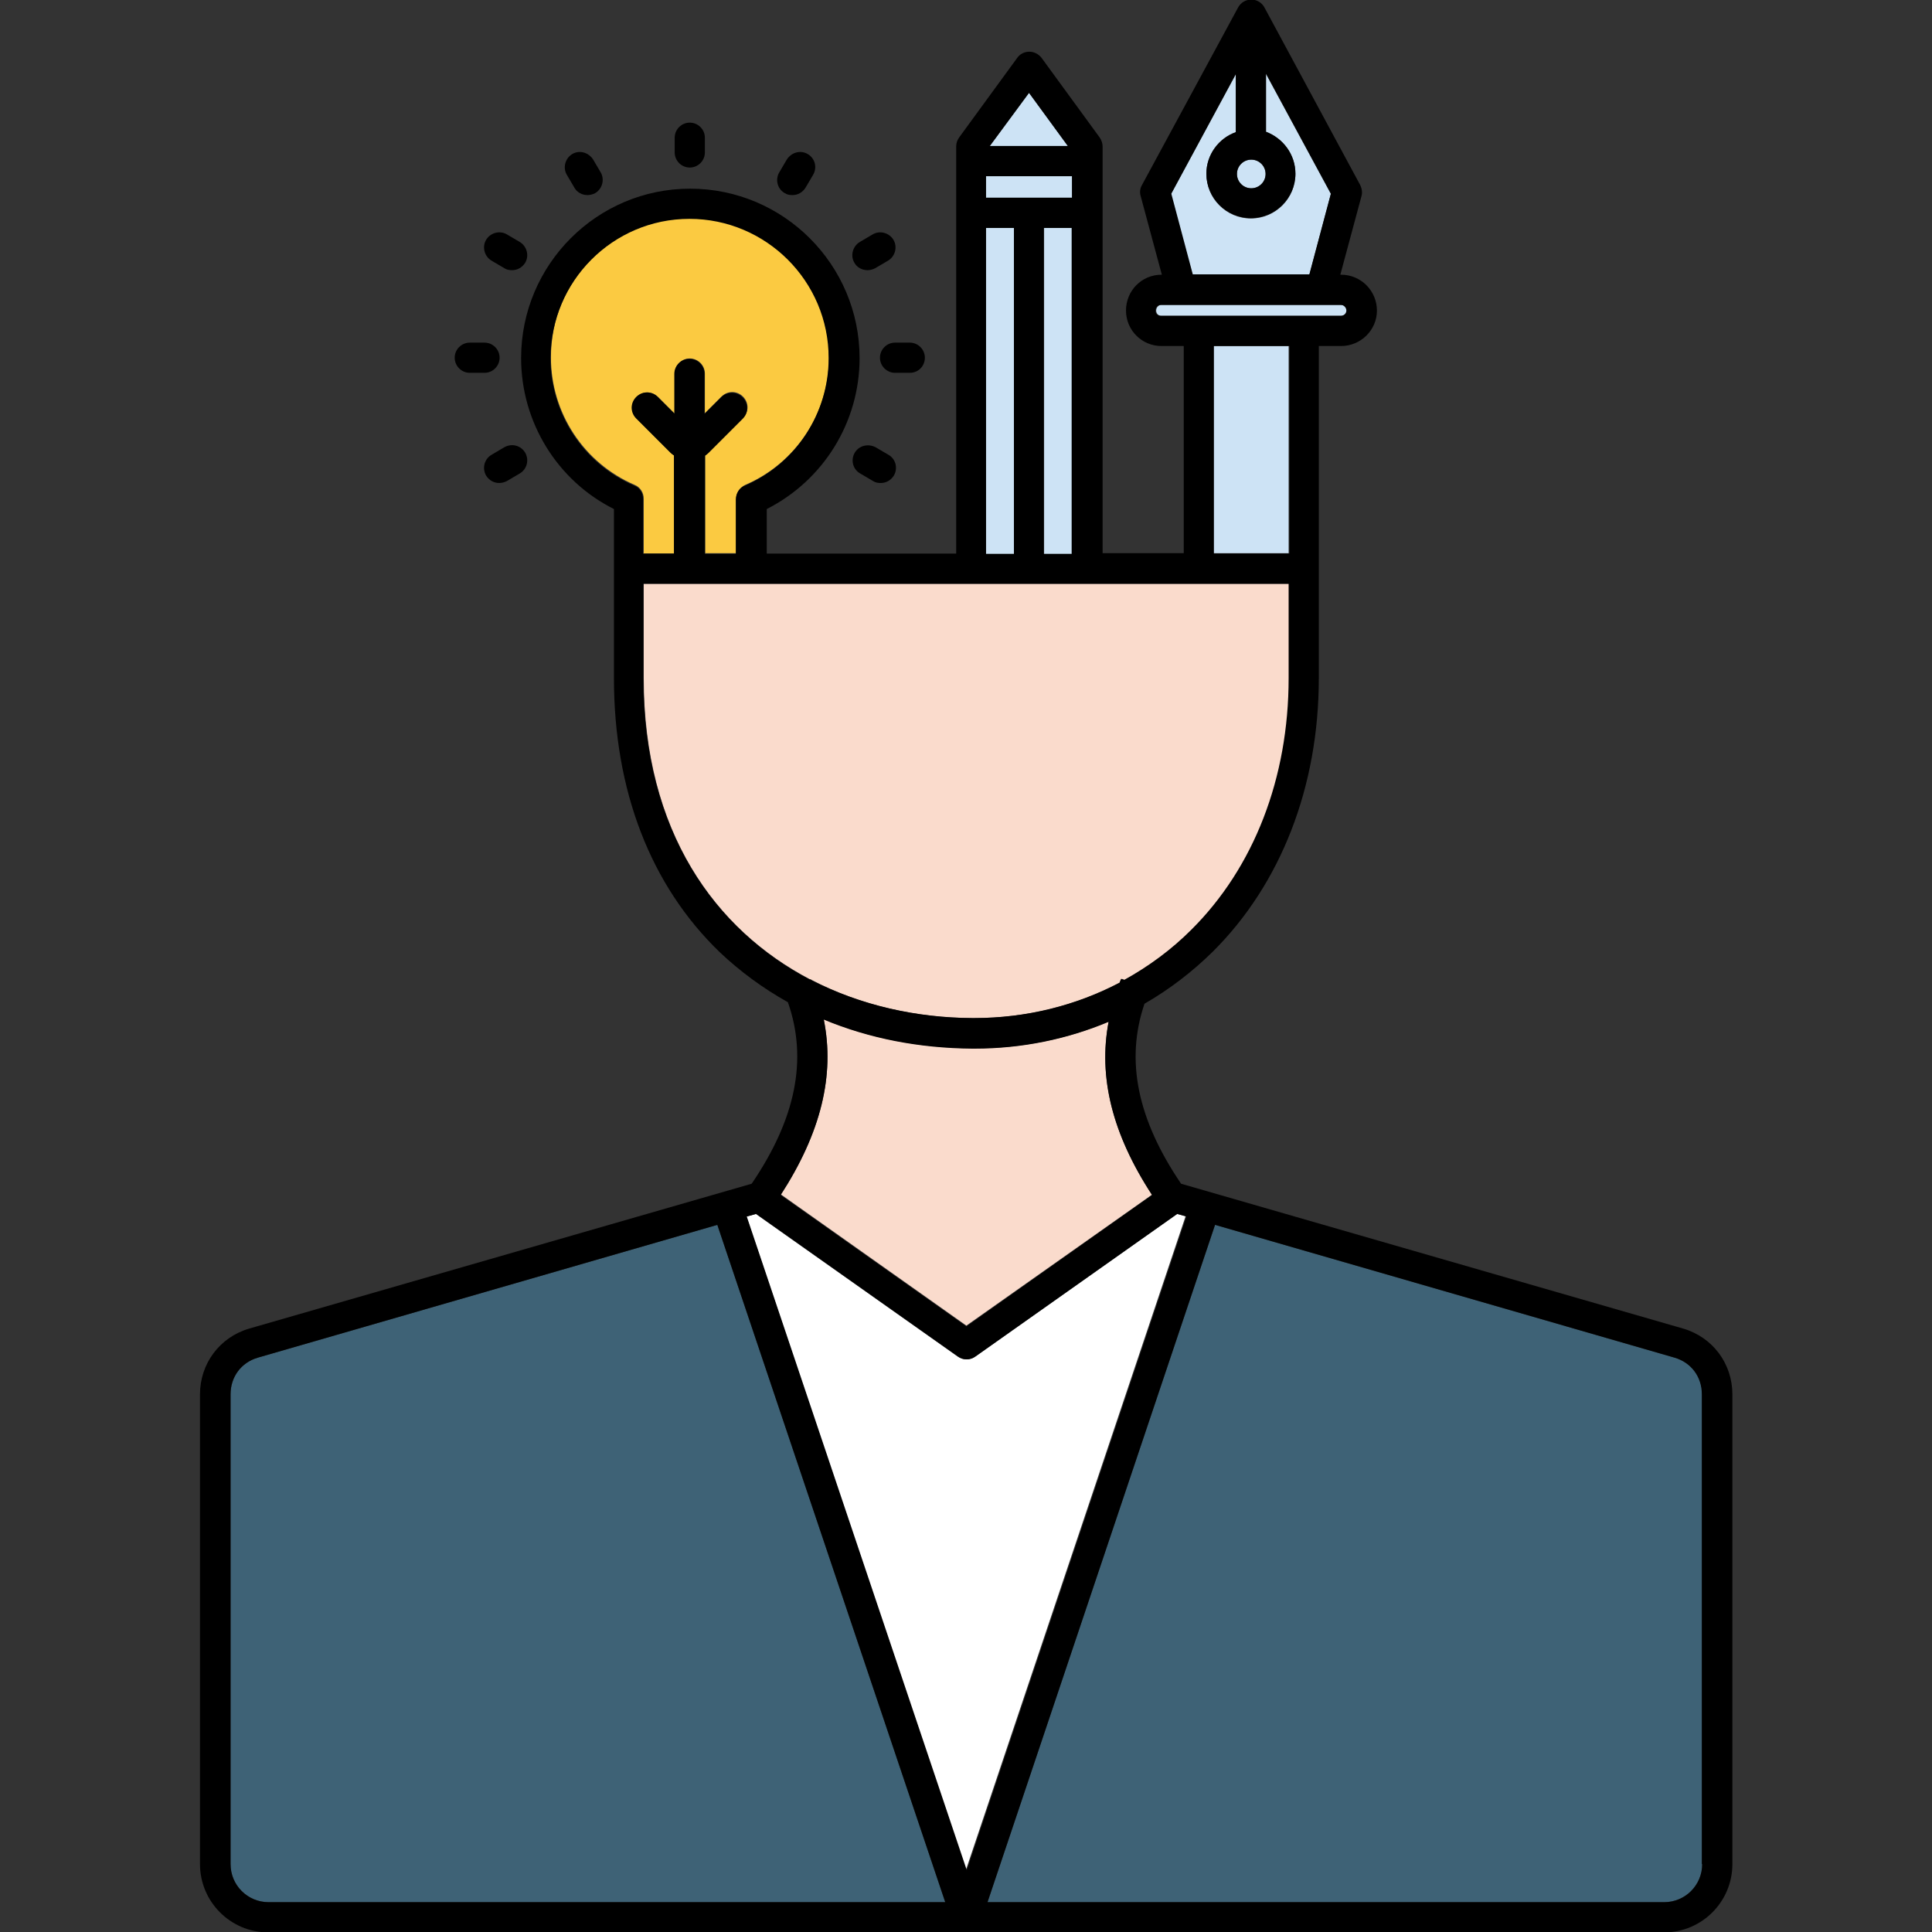 <svg id="Layer_1" enable-background="new 0 0 512 512" height="512" viewBox="0 0 512 512" width="512" xmlns="http://www.w3.org/2000/svg"><rect x="0" y="0" width="512" height="512" fill="#333333" stroke="none"/><g clip-rule="evenodd" fill-rule="evenodd"><path d="m443.8 359.8-121.8-35.2-60.3 179.5h179.3c5.6 0 10.1-4.5 10.1-10.1v-124.5c0-4.6-2.8-8.4-7.3-9.7z" fill="#3e6276"/><path d="m311.9 321.7-53.5 37.8c-1.4 1-3.2 1-4.6 0l-53.5-37.8-2.5.7 58.2 173.1 58.2-173.2z" fill="#fff"/><path d="m261.3 60.4h7.4v86.4h-7.4z" fill="#cde3f5"/><path d="m170.5 146.7h8.2v-26c-.3-.2-.6-.4-.9-.7l-9.1-9.1c-1.6-1.6-1.6-4.1 0-5.7s4.1-1.6 5.7 0l4.4 4.4v-10.6c0-2.2 1.8-4 4-4s4 1.8 4 4v10.5l4.4-4.4c1.6-1.6 4.1-1.6 5.7 0s1.6 4.1 0 5.7l-9.1 9.1c-.3.3-.6.5-.9.7v26h8.2v-14.4c0-1.6.9-3 2.4-3.7 13.5-5.8 22.2-19.1 22.2-33.8 0-20.3-16.5-36.9-36.9-36.9-20.3 0-36.8 16.5-36.8 36.9 0 14.7 8.7 28 22.2 33.8 1.5.6 2.4 2.1 2.4 3.7v14.4h-.1z" fill="#fbca41"/><path d="m276.7 60.4h7.4v86.4h-7.4z" fill="#cde3f5"/><path d="m215 259.5c0 .1.1.1.1.2 13.1 6.8 27.9 10.1 42.7 10.1h.5c13.8 0 26.9-3.3 38.6-9.4.1-.3.3-.6.4-1l.8.3c6.5-3.6 12.5-8 17.8-13.3 16.6-16.5 25.8-40.2 25.8-66.7v-25h-53.5-30.8-58.3-28.5v25c0 40.7 18.9 66.7 44.2 79.9h.2z" fill="#fadbcc"/><path d="m305.3 316.6c-10.5-16-14.3-31.2-11.5-45.9-11 4.7-23 7.1-35.5 7.1-.2 0-.4 0-.6 0-14.1-.1-27.4-2.7-39.4-7.7 3 14.9-.8 30.2-11.4 46.4l49.2 34.8z" fill="#fadbcc"/><path d="m68.3 359.8c-4.4 1.3-7.2 5.1-7.2 9.7v124.5c0 5.6 4.5 10.1 10.1 10.1h179.3l-60.4-179.5z" fill="#3e6276"/><g fill="#cde3f5"><path d="m349.6 83.7h5.9c.8 0 1.5-.7 1.5-1.4 0-.8-.7-1.5-1.5-1.5h-5.4-37-5.3c-.8 0-1.4.7-1.4 1.5s.6 1.4 1.4 1.4h5.9z"/><path d="m347 72.8 5.7-21.4-17.2-31.8v15.4c4.5 1.6 7.8 6 7.8 11.1 0 6.5-5.3 11.8-11.8 11.8s-11.8-5.3-11.8-11.8c0-5.1 3.2-9.4 7.8-11v-15.4l-17.2 31.8 5.7 21.4h31z"/><path d="m272.7 24.6-10.4 14.1h20.7z"/><path d="m331.6 49.9c2.1 0 3.8-1.7 3.8-3.8s-1.7-3.8-3.8-3.8-3.8 1.7-3.8 3.8 1.7 3.8 3.8 3.8z"/><path d="m321.5 91.7h20v54.9h-20z"/><path d="m261.3 46.7h22.8v5.7h-22.8z"/></g><path d="m235.3 69.1c1.9-1.1 2.6-3.6 1.5-5.5s-3.6-2.6-5.5-1.5l-3.4 2c-1.9 1.1-2.6 3.6-1.5 5.5.7 1.3 2.1 2 3.5 2 .7 0 1.4-.2 2-.5z"/><path d="m132.3 128c.7 0 1.4-.2 2-.5l3.4-2c1.9-1.1 2.6-3.5 1.5-5.5-1.1-1.9-3.5-2.6-5.5-1.5l-3.4 2c-1.9 1.1-2.6 3.5-1.5 5.5.8 1.3 2.1 2 3.5 2z"/><path d="m226.5 120c-1.1 1.9-.5 4.4 1.5 5.5l3.4 2c.6.4 1.3.5 2 .5 1.4 0 2.7-.7 3.5-2 1.1-1.9.5-4.4-1.5-5.5l-3.4-2c-2-1-4.4-.4-5.5 1.5z"/><path d="m132.4 94.8c0-2.2-1.8-4-4-4h-3.9c-2.2 0-4 1.8-4 4s1.8 4 4 4h3.9c2.2 0 4-1.8 4-4z"/><path d="m178.8 36.5v3.9c0 2.2 1.8 4 4 4s4-1.8 4-4v-3.9c0-2.2-1.8-4-4-4s-4 1.8-4 4z"/><path d="m446.1 352.1-133.1-38.4c-11.6-17.1-14.8-32.7-9.7-47.7 6.6-3.8 12.6-8.4 18.1-13.8 18.1-18 28.1-43.8 28.1-72.5v-27.6-1.4-59h5.9c5.2 0 9.5-4.2 9.5-9.4s-4.2-9.5-9.5-9.5h-.2l5.6-20.8c.3-1 .1-2-.3-2.9l-25.4-47.1c-.7-1.3-2-2.1-3.5-2.1-1.5 0-2.8.8-3.5 2.1l-25.5 47.1c-.5.9-.6 1.9-.3 2.9l5.6 20.8h-.1c-5.2 0-9.4 4.2-9.4 9.5 0 5.2 4.2 9.4 9.4 9.4h5.9v54.9h-21.5v-107.8c0-.8-.3-1.7-.8-2.4l-15.4-21.1c-.8-1-2-1.6-3.2-1.6-1.3 0-2.5.6-3.2 1.6l-15.4 21.1c-.5.7-.8 1.5-.8 2.4v107.9h-50.2v-11.8c15-7.6 24.6-23 24.6-40 0-24.7-20.1-44.9-44.9-44.9-24.7 0-44.8 20.1-44.8 44.9 0 17 9.6 32.5 24.6 40v15.8 29c0 29.8 9.7 55 28.1 72.7 5.4 5.1 11.4 9.5 18 13.2 5.3 15.1 2.1 30.9-9.6 48.1l-133.2 38.4c-7.8 2.3-13 9.3-13 17.4v124.5c0 10 8.1 18.1 18.1 18.1h369.9c10 0 18.1-8.1 18.1-18.1v-124.5c0-8.1-5.2-15.1-13-17.4zm-104.4-205.4h-20v-55h20zm-10.1-104.4c2.1 0 3.8 1.7 3.8 3.8s-1.7 3.8-3.8 3.8-3.8-1.7-3.8-3.8 1.7-3.8 3.8-3.8zm-4.1-22.7v15.4c-4.5 1.6-7.8 6-7.8 11 0 6.5 5.3 11.8 11.8 11.8s11.8-5.3 11.8-11.8c0-5.1-3.3-9.4-7.8-11.1v-15.4l17.2 31.8-5.7 21.4h-30.9l-5.7-21.4zm-19.9 64.1c-.8 0-1.4-.6-1.4-1.4s.7-1.5 1.4-1.5h5.3 37 5.4c.8 0 1.5.7 1.5 1.5s-.7 1.4-1.5 1.4h-5.9-36zm-34.9-59.1 10.3 14.1h-20.7zm-11.4 22.1h22.8v5.7h-22.8zm22.7 13.7v86.4h-7.4v-86.4zm-22.7 0h7.4v86.4h-7.4zm-93.2 68.3c-13.5-5.8-22.2-19.1-22.2-33.8 0-20.3 16.5-36.9 36.8-36.9s36.9 16.5 36.9 36.9c0 14.7-8.7 28-22.2 33.8-1.5.6-2.4 2.1-2.4 3.7v14.4h-8.2v-26c.3-.2.6-.4.9-.7l9.1-9.1c1.6-1.6 1.6-4.1 0-5.7s-4.1-1.6-5.7 0l-4.4 4.4v-10.6c0-2.2-1.8-4-4-4s-4 1.8-4 4v10.5l-4.4-4.4c-1.6-1.6-4.1-1.6-5.7 0s-1.6 4.1 0 5.7l9.1 9.1c.3.3.6.5.9.7v26h-8.2v-14.4c.1-1.5-.8-3-2.3-3.6zm2.4 51v-25h28.5 58.2 30.8 53.5v25c0 26.5-9.2 50.2-25.8 66.7-5.3 5.3-11.3 9.7-17.8 13.3l-.8-.3c-.1.3-.3.6-.4 1-11.6 6.1-24.8 9.4-38.6 9.4-.2 0-.3 0-.5 0-14.8-.1-29.6-3.4-42.7-10.1 0-.1-.1-.1-.1-.2l-.2.1c-25.1-13.2-44.1-39.2-44.1-79.9zm47.8 90.5c12 5 25.3 7.6 39.4 7.7h.6c12.5 0 24.5-2.5 35.5-7.1-2.8 14.7 1 29.8 11.5 45.9l-49.2 34.8-49.2-34.8c10.6-16.4 14.4-31.7 11.4-46.5zm-147.1 233.9c-5.6 0-10.1-4.5-10.1-10.1v-124.5c0-4.6 2.8-8.4 7.2-9.7l121.8-35.2 60.4 179.5zm126.7-181.7 2.5-.7 53.5 37.8c1.4 1 3.2 1 4.6 0l53.5-37.8 2.4.7-58.2 173.2zm253.2 171.6c0 5.6-4.5 10.1-10.1 10.1h-179.3l60.3-179.5 121.8 35.2c4.4 1.3 7.2 5.1 7.2 9.7v124.5z"/><path d="m139.2 69.6c1.1-1.9.4-4.4-1.5-5.5l-3.4-2c-1.9-1.1-4.4-.4-5.5 1.5s-.4 4.4 1.5 5.5l3.4 2c.6.4 1.3.5 2 .5 1.4 0 2.7-.7 3.5-2z"/><path d="m151.7 40.8c-1.9 1.1-2.6 3.6-1.5 5.5l2 3.4c.7 1.3 2.1 2 3.5 2 .7 0 1.4-.2 2-.5 1.9-1.1 2.6-3.6 1.5-5.5l-2-3.4c-1.2-1.9-3.6-2.6-5.5-1.5z"/><path d="m245.1 94.8c0-2.2-1.8-4-4-4h-3.9c-2.2 0-4 1.8-4 4s1.8 4 4 4h3.9c2.3 0 4-1.8 4-4z"/><path d="m208.5 42.3-2 3.4c-1.1 1.9-.5 4.4 1.5 5.5.6.4 1.3.5 2 .5 1.4 0 2.7-.7 3.5-2l2-3.4c1.1-1.9.5-4.4-1.5-5.5-1.9-1.1-4.3-.4-5.5 1.5z"/></g></svg>